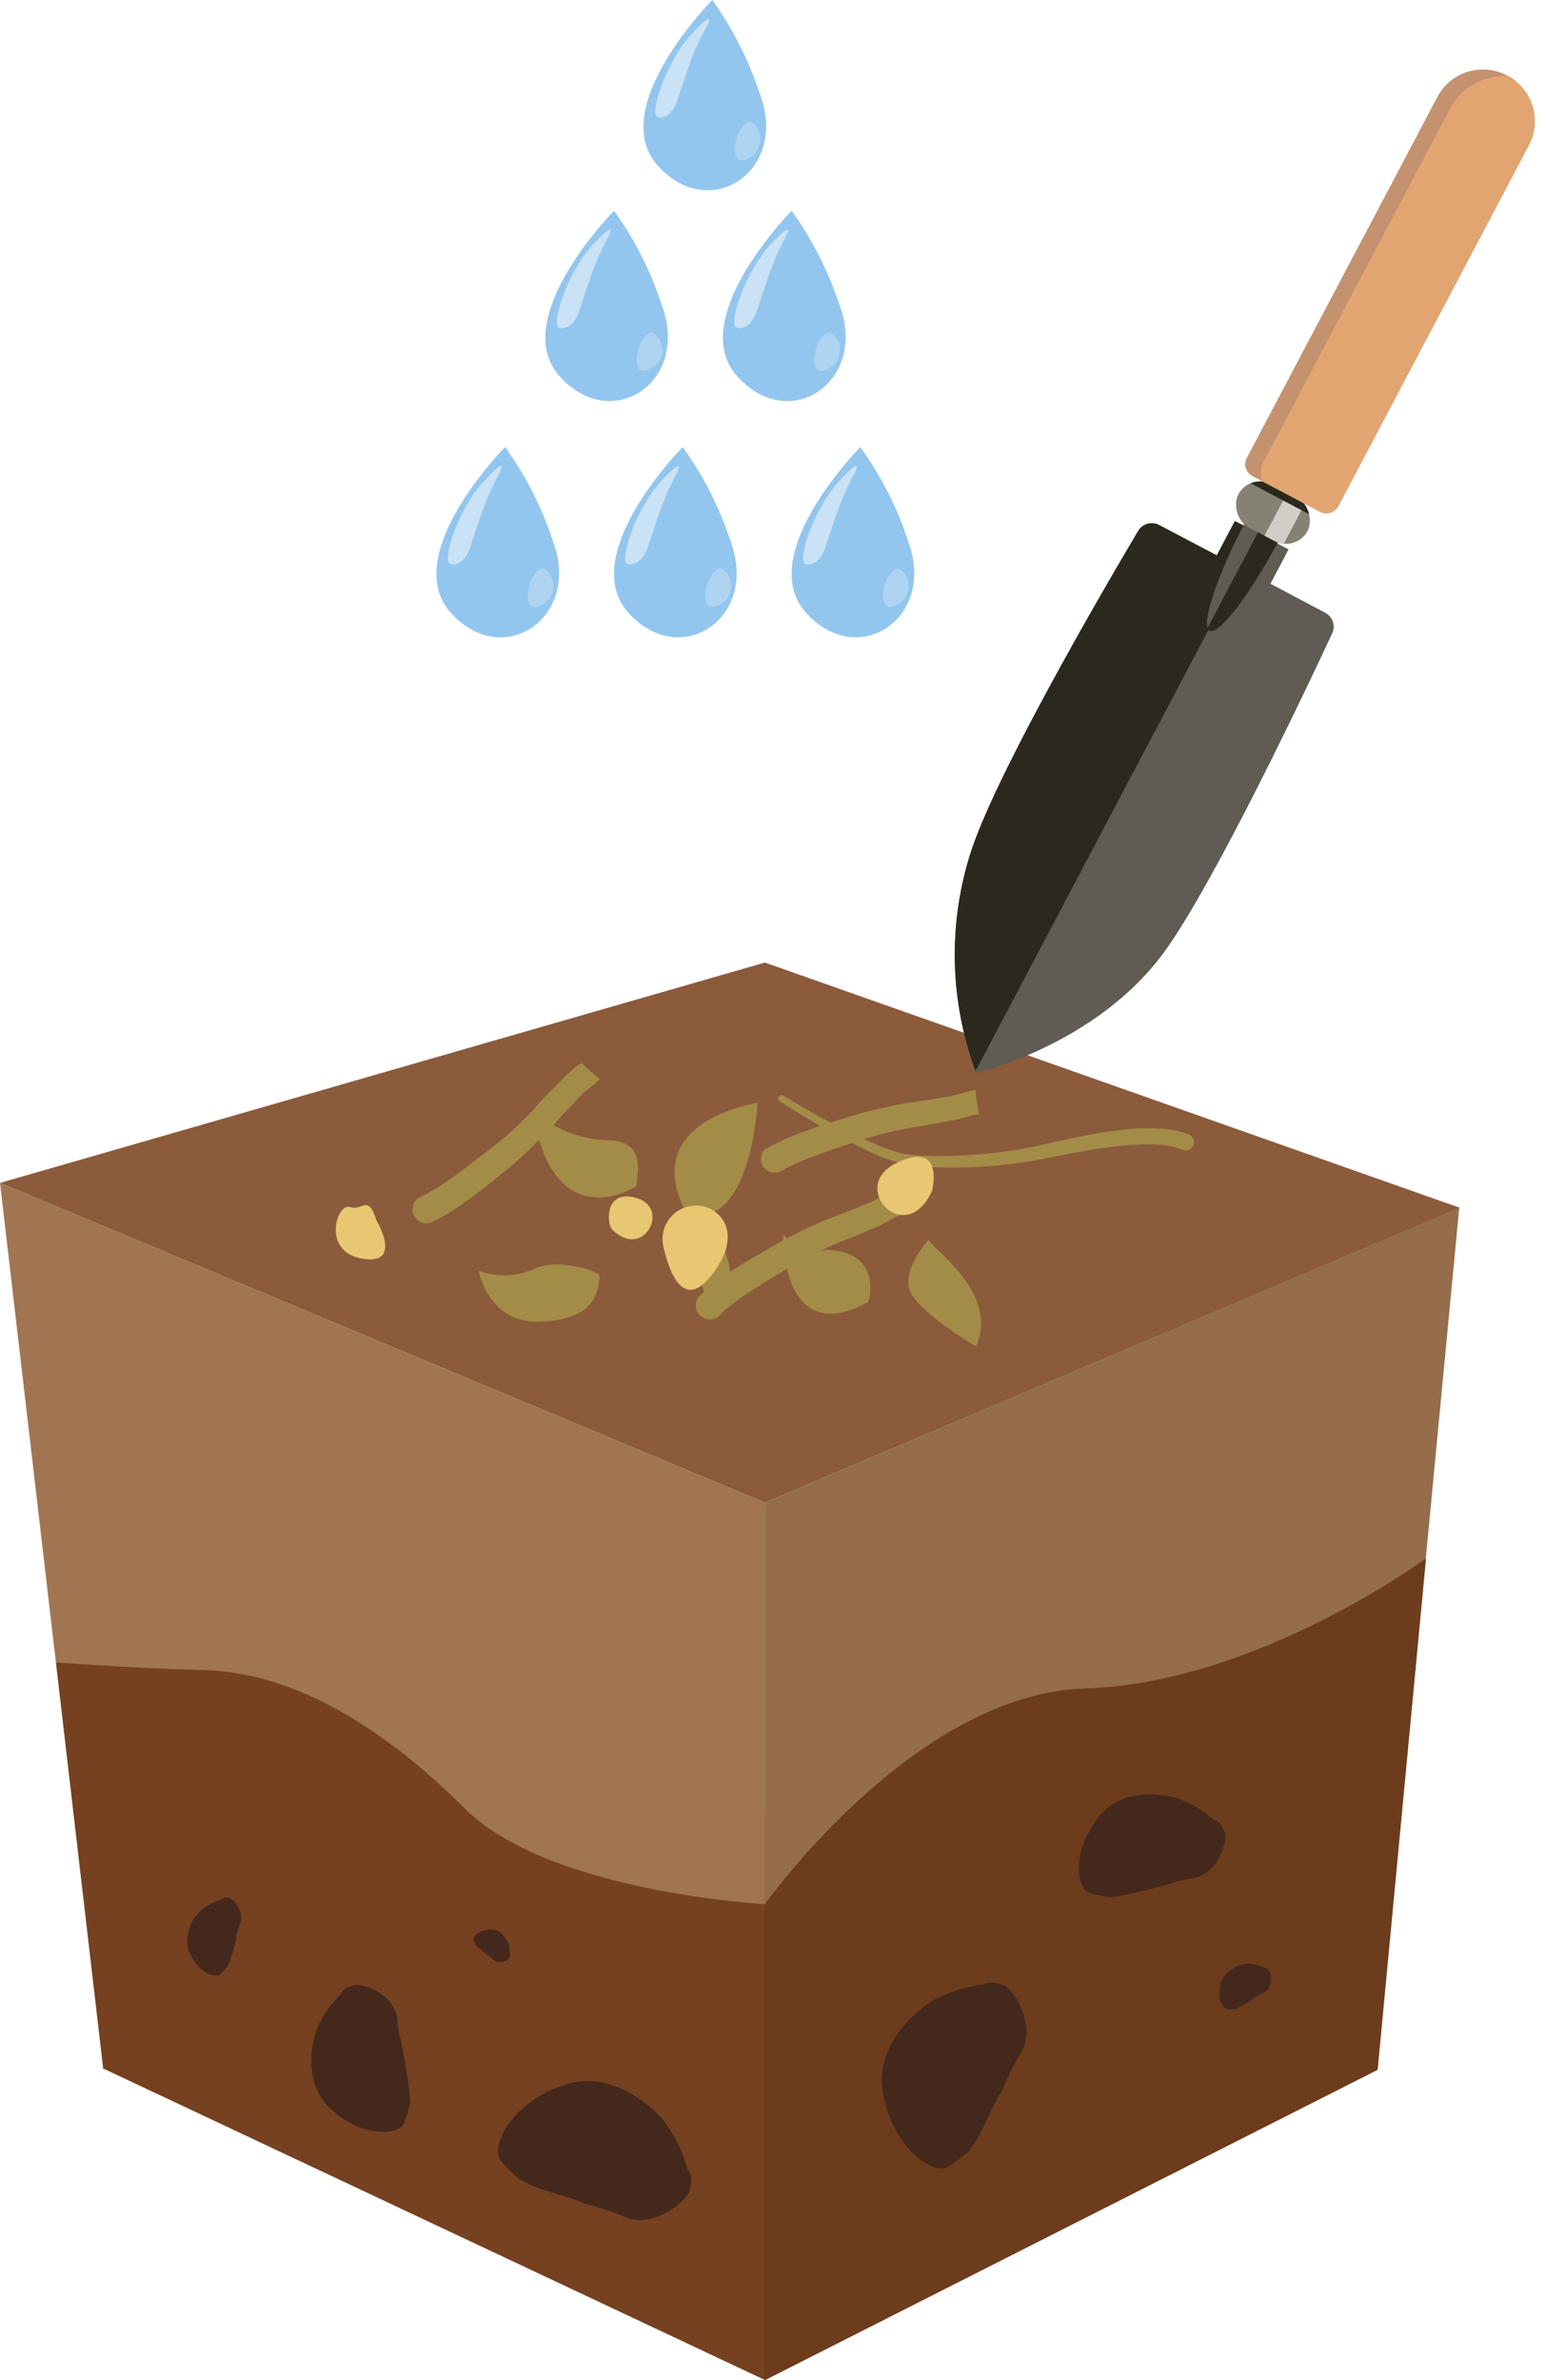 <?xml version="1.0" encoding="UTF-8"?>
<svg xmlns="http://www.w3.org/2000/svg" xmlns:xlink="http://www.w3.org/1999/xlink" viewBox="0 0 99.46 151.11">
  <defs>
    <style>.cls-1{fill:#605b53;}.cls-2{fill:#2b291d;}.cls-3{fill:#868175;}.cls-4{fill:#c5926f;}.cls-5{fill:#8b5b3c;}.cls-6{fill:#956d4b;}.cls-7{fill:#754120;}.cls-8{fill:#a17551;}.cls-9{fill:#44281c;}.cls-10{fill:#6c3c1d;}.cls-11{fill:#a38c48;}.cls-12{fill:#e9c671;}.cls-13{fill:#93c6ee;}.cls-14{fill:#c9e2f6;}.cls-15{fill:#aed4f2;}.cls-16{clip-path:url(#clip-path);}.cls-17{clip-path:url(#clip-path-2);}.cls-18{fill:#605c53;}.cls-19{clip-path:url(#clip-path-3);}.cls-20{fill:#d2cec7;}.cls-21{clip-path:url(#clip-path-4);}.cls-22{fill:#e2a571;}</style>
    <clipPath id="clip-path">
      <path class="cls-1" d="M73.71,60.75C69.31,66.46,62,68.11,62,68.11a21.32,21.32,0,0,1-.42-13.76c1.67-5.55,10.68-20.59,10.68-20.59a1,1,0,0,1,1.37-.42l3.65,1.92,1.15-2.18,3.41,1.8-1.15,2.18,3.47,1.84a1,1,0,0,1,.42,1.37S77.24,56.15,73.71,60.75Z"></path>
    </clipPath>
    <clipPath id="clip-path-2">
      <ellipse class="cls-2" cx="80.26" cy="33.52" rx="7.37" ry="1.22" transform="translate(13.14 88.84) rotate(-62.16)"></ellipse>
    </clipPath>
    <clipPath id="clip-path-3">
      <rect class="cls-3" x="78.37" y="31" width="4.97" height="3.09" rx="1.55" transform="translate(24.55 -33.99) rotate(27.84)"></rect>
    </clipPath>
    <clipPath id="clip-path-4">
      <path class="cls-4" d="M88.7,3.05h0A3.27,3.27,0,0,1,92,6.33v25.9a.86.86,0,0,1-.86.86H86.29a.86.86,0,0,1-.86-.86V6.33A3.27,3.27,0,0,1,88.7,3.05Z" transform="translate(18.7 -39.33) rotate(27.84)"></path>
    </clipPath>
  </defs>
  <g id="Слой_2" data-name="Слой 2">
    <g id="Слой_1-2" data-name="Слой 1">
      <polygon class="cls-5" points="6.5 131.3 48.58 151.1 87.5 131.4 47.04 114.25 6.5 131.3"></polygon>
      <polygon class="cls-5" points="0 75.1 48.58 95.4 92.72 76.68 48.58 61.11 0 75.1"></polygon>
      <path class="cls-6" d="M48.58,95.4v25.49S62,111,67.46,110.49s16.08,20.41,20,20.91l5.22-54.72Z"></path>
      <path class="cls-7" d="M3.55,105.54l3,25.76,42.08,19.81V120.89S25.35,111,22.87,107.52,3.55,105.54,3.55,105.54Z"></path>
      <path class="cls-8" d="M0,75.1l3.55,30.44s4.54.36,9.42.49c6.11.17,11.88,4.13,16.51,8.75,5.37,5.38,19.1,6.11,19.1,6.11V95.4Z"></path>
      <path class="cls-9" d="M32.38,124.12a1.94,1.94,0,0,0-.1-.75h0s-.32-.85-1.07-.87-1.2.43-1.15.66a1.65,1.65,0,0,0,.16.34s0,0,0,0a5.54,5.54,0,0,0,.63.53.29.29,0,0,0,.12.09l.12.09c.29.21.26.29.56.35a.89.89,0,0,0,.62-.15l.06-.11h0A.23.23,0,0,0,32.38,124.12Z"></path>
      <path class="cls-9" d="M14,120.61a3.9,3.9,0,0,0-1.26.69h0a2.56,2.56,0,0,0-.77,2.5c.49,1.34,1.59,1.81,2,1.56a5.51,5.51,0,0,0,.49-.53s0,0,0,0a11,11,0,0,0,.48-1.48A.68.68,0,0,0,15,123c0-.07,0-.15.07-.29.16-.65.33-.65.22-1.23a1.7,1.7,0,0,0-.71-1,1.17,1.17,0,0,0-.23,0h0A.46.46,0,0,0,14,120.61Z"></path>
      <path class="cls-9" d="M43.68,137.75a9.35,9.35,0,0,0-1.6-3.22h0s-2.79-3.28-6.19-2.18-4.71,3.82-4.12,4.79a13,13,0,0,0,1.29,1.28s.08,0,.11,0c1,.65,2.86,1,3.68,1.36a1.9,1.9,0,0,0,.65.22l.71.21c1.63.46,1.6.88,3.06.67a4.3,4.3,0,0,0,2.51-1.69,2.3,2.3,0,0,0,.11-.57h0l0-.07A1,1,0,0,0,43.68,137.75Z"></path>
      <path class="cls-9" d="M21.69,126.56a7,7,0,0,0-1.57,2.26h0s-1.18,3.09.82,5,4.3,1.76,4.73,1a10.65,10.65,0,0,0,.38-1.34s0-.05,0-.08a23.58,23.58,0,0,0-.44-3,1.51,1.51,0,0,0-.09-.51c0-.14-.06-.3-.12-.55-.29-1.27,0-1.4-.68-2.31A3.32,3.32,0,0,0,22.61,126a2.59,2.59,0,0,0-.43.14v0l0,0A.8.8,0,0,0,21.69,126.56Z"></path>
      <path class="cls-10" d="M48.58,120.89s9.46-13.37,20.36-13.7,21.63-8.26,21.63-8.26L87.5,131.4,48.58,151.11Z"></path>
      <path class="cls-9" d="M62.46,126a9.09,9.09,0,0,0-3.38,1.11v0s-3.62,2.27-3,5.76,3.08,5.16,4.11,4.72a14.43,14.43,0,0,0,1.44-1.08s0-.08,0-.11c.77-.89,1.34-2.67,1.86-3.42a1.94,1.94,0,0,0,.3-.6c.09-.17.17-.36.31-.67.68-1.53,1.08-1.44,1.09-2.91a4.28,4.28,0,0,0-1.29-2.7,2.77,2.77,0,0,0-.56-.19v0h-.07A1,1,0,0,0,62.46,126Z"></path>
      <path class="cls-9" d="M80.34,124.94a2.66,2.66,0,0,0-1-.26h0a2,2,0,0,0-1.72,1c-.41,1,0,1.83.3,1.88.09,0,.37,0,.55,0l0,0a8.8,8.8,0,0,0,1-.58.43.43,0,0,0,.18-.11l.19-.12c.42-.28.51-.19.75-.57a1.34,1.34,0,0,0,.11-.91l-.12-.14h0A.28.28,0,0,0,80.34,124.94Z"></path>
      <path class="cls-9" d="M77.11,115.56a7.13,7.13,0,0,0-2.39-1.41h0s-3.18-1-4.92,1.19-1.44,4.45-.65,4.82a8.63,8.63,0,0,0,1.37.29s0,0,.08,0a26,26,0,0,0,3-.67,1.31,1.31,0,0,0,.51-.14c.15,0,.3-.08.55-.15,1.25-.39,1.4-.11,2.27-.86a3.36,3.36,0,0,0,.91-2.15,2.83,2.83,0,0,0-.17-.42h0l0,0A.82.82,0,0,0,77.11,115.56Z"></path>
      <path class="cls-11" d="M49.76,69.56a47.83,47.83,0,0,0,5.88,3.1,12.67,12.67,0,0,0,1.53.54,7.48,7.48,0,0,0,1.6.17,26,26,0,0,0,3.3-.08,27.87,27.87,0,0,0,3.27-.43c1.06-.21,2.16-.49,3.26-.7a28.8,28.8,0,0,1,3.37-.5,11.19,11.19,0,0,1,1.74,0,5.62,5.62,0,0,1,1.8.37.51.51,0,0,1,.28.68.52.52,0,0,1-.68.29h0a4.52,4.52,0,0,0-1.46-.32,10.66,10.66,0,0,0-1.6,0,28.19,28.19,0,0,0-3.26.41c-1.1.18-2.16.43-3.29.62a30.88,30.88,0,0,1-6.75.37L57.88,74l-.43-.06L57,73.8a13.87,13.87,0,0,1-1.6-.6,50.1,50.1,0,0,1-5.87-3.28.21.21,0,0,1-.07-.29.21.21,0,0,1,.29-.07Z"></path>
      <path class="cls-11" d="M36.69,67.63c-.34.31-.71.58-1,.91l-1,1c-.34.34-.6.66-.89,1l-.91.91c-.63.59-1.28,1.14-2,1.68s-1.37,1.07-2.07,1.57a13.07,13.07,0,0,1-2.11,1.28l0,0h0a.88.88,0,0,0,.74,1.6,14.35,14.35,0,0,0,2.41-1.5c.74-.54,1.44-1.1,2.13-1.66s1.39-1.17,2-1.81c.33-.32.65-.64,1-1s.61-.71.9-1l.87-.93c.29-.31.63-.57,1-.86l.34-.31a14.19,14.19,0,0,1-1.15-1Z"></path>
      <path class="cls-11" d="M61.92,70.76c-.44.12-.88.27-1.33.35l-1.36.25c-.46.1-.87.14-1.29.22s-.84.16-1.26.25c-.83.2-1.65.44-2.48.71s-1.66.55-2.47.86a12.7,12.7,0,0,0-2.22,1l0,0h0A.88.88,0,0,1,48.54,73a15.13,15.13,0,0,1,2.59-1.18c.85-.31,1.71-.58,2.56-.85s1.74-.5,2.63-.69c.45-.1.9-.19,1.35-.26s.93-.12,1.33-.2l1.26-.21c.42-.07.83-.21,1.24-.31l.45-.11a13.63,13.63,0,0,0,.23,1.54Z"></path>
      <path class="cls-11" d="M57,77.21c-.41.21-.8.46-1.22.64l-1.27.54c-.44.19-.82.32-1.22.49s-.78.34-1.17.52c-.77.38-1.52.79-2.27,1.23s-1.5.9-2.22,1.38a12.88,12.88,0,0,0-1.94,1.5l0,0h0a.88.88,0,0,1-1.23-1.27,14.45,14.45,0,0,1,2.27-1.72c.76-.49,1.54-.94,2.32-1.38s1.59-.88,2.41-1.26c.42-.19.84-.37,1.27-.54s.87-.32,1.25-.48l1.18-.48c.39-.16.76-.39,1.14-.58a4.11,4.11,0,0,0,.42-.21,12.91,12.91,0,0,0,.56,1.46Z"></path>
      <path class="cls-11" d="M59,78.68c0,.53,4.5,3.27,3,6.8,0,0-3.44-2-4.15-3.4S59,78.68,59,78.68Z"></path>
      <path class="cls-11" d="M45.47,78.15s-2.3,2,0,5.21C45.47,83.36,47.58,82.12,45.47,78.15Z"></path>
      <path class="cls-11" d="M40.43,75.31s-5.3,3.44-6.62-4.82a7.64,7.64,0,0,0,4.68,1.9C41.13,72.39,40.43,74.51,40.43,75.31Z"></path>
      <path class="cls-11" d="M38.08,81c0-.28-2.74-1.2-4.24-.4a4.77,4.77,0,0,1-3.44.08S31,84,34.24,83.91,38,82.37,38.08,81Z"></path>
      <path class="cls-11" d="M43.62,77s-3.54-5.3,4.5-7C48.12,70,47.68,78.3,43.62,77Z"></path>
      <path class="cls-11" d="M55.09,82.7c.18-.1.94-3.35-2.71-3.35a2.83,2.83,0,0,1-2.64-1S49.55,85.65,55.09,82.7Z"></path>
      <path class="cls-12" d="M23.91,77.48s1.72,2.87-.9,2.43-1.61-3.56-.79-3.28S23.36,75.76,23.91,77.48Z"></path>
      <path class="cls-12" d="M45.07,76.72a2.13,2.13,0,0,0-2.93,2.46c.4,1.72,1.36,4.26,3.3,1.45C46.81,78.64,46.17,77.26,45.07,76.72Z"></path>
      <path class="cls-12" d="M38.9,78.08c-.4-.39-.5-2.67,1.59-2S40.86,80,38.9,78.08Z"></path>
      <path class="cls-12" d="M59.2,75.6s.84-3.26-2.27-1.76S57.52,79.31,59.2,75.6Z"></path>
      <path class="cls-13" d="M32.08,28.38s-6.76,6.84-3.45,10.52,8.33.32,6.48-4.57A21.76,21.76,0,0,0,32.08,28.38Z"></path>
      <path class="cls-14" d="M29.85,34.79c.23-.7.76-2.32,1-2.9A15.87,15.87,0,0,1,31.74,30s.64-1.24-1,.54-2.67,5.06-2.17,5.25S29.62,35.48,29.85,34.79Z"></path>
      <path class="cls-15" d="M33.63,37.15c-.2.67-.11,1.29.21,1.38a1.23,1.23,0,0,0,1.23-.91,1.26,1.26,0,0,0-.51-1.51C34.24,36,33.83,36.48,33.63,37.15Z"></path>
      <path class="cls-13" d="M43.36,28.38S36.6,35.22,39.91,38.9s8.33.32,6.48-4.57A21.76,21.76,0,0,0,43.36,28.38Z"></path>
      <path class="cls-14" d="M41.13,34.79c.23-.7.76-2.32,1-2.9A15.87,15.87,0,0,1,43,30s.64-1.24-1,.54-2.67,5.06-2.17,5.25S40.9,35.48,41.13,34.79Z"></path>
      <path class="cls-15" d="M44.91,37.15c-.2.67-.1,1.29.21,1.38a1.23,1.23,0,0,0,1.23-.91,1.26,1.26,0,0,0-.51-1.51C45.52,36,45.11,36.48,44.91,37.15Z"></path>
      <path class="cls-13" d="M54.64,28.38s-6.76,6.84-3.45,10.52,8.33.32,6.48-4.57A21.76,21.76,0,0,0,54.64,28.38Z"></path>
      <path class="cls-14" d="M52.41,34.79c.23-.7.76-2.32,1-2.9A15.87,15.87,0,0,1,54.3,30s.64-1.24-1,.54-2.67,5.06-2.17,5.25S52.18,35.48,52.41,34.79Z"></path>
      <path class="cls-15" d="M56.19,37.15c-.2.67-.1,1.29.21,1.38a1.23,1.23,0,0,0,1.23-.91,1.26,1.26,0,0,0-.51-1.51C56.8,36,56.39,36.48,56.19,37.15Z"></path>
      <path class="cls-13" d="M39,13.38s-6.76,6.84-3.45,10.52,8.33.32,6.47-4.56A21.83,21.83,0,0,0,39,13.38Z"></path>
      <path class="cls-14" d="M36.77,19.8c.23-.71.76-2.32,1-2.9A15.59,15.59,0,0,1,38.65,15s.65-1.24-1,.54S35,20.61,35.49,20.8,36.54,20.49,36.77,19.8Z"></path>
      <path class="cls-15" d="M40.55,22.16c-.2.67-.11,1.28.21,1.38a1.32,1.32,0,0,0,.71-2.42C41.15,21.05,40.75,21.49,40.55,22.16Z"></path>
      <path class="cls-13" d="M50.28,13.38s-6.76,6.84-3.45,10.52,8.33.32,6.48-4.56A22,22,0,0,0,50.28,13.38Z"></path>
      <path class="cls-14" d="M48.05,19.8c.23-.71.76-2.32,1-2.9A15.59,15.59,0,0,1,49.93,15s.65-1.24-1,.54-2.67,5.06-2.17,5.25S47.82,20.49,48.05,19.8Z"></path>
      <path class="cls-15" d="M51.83,22.16c-.2.67-.11,1.28.21,1.38a1.23,1.23,0,0,0,1.23-.92,1.25,1.25,0,0,0-.51-1.5C52.44,21.05,52,21.49,51.83,22.16Z"></path>
      <path class="cls-13" d="M45.24,0s-6.77,6.84-3.46,10.52,8.33.32,6.48-4.56A22.21,22.21,0,0,0,45.24,0Z"></path>
      <path class="cls-14" d="M43,6.41c.24-.7.76-2.31,1-2.89a15.07,15.07,0,0,1,.92-1.89s.64-1.24-1,.54-2.67,5.06-2.17,5.25S42.77,7.11,43,6.41Z"></path>
      <path class="cls-15" d="M46.78,8.78c-.2.67-.1,1.28.21,1.38a1.22,1.22,0,0,0,1.23-.92,1.25,1.25,0,0,0-.51-1.5C47.39,7.67,47,8.11,46.78,8.78Z"></path>
      <path class="cls-1" d="M73.71,60.75C69.31,66.46,62,68.11,62,68.11a21.32,21.32,0,0,1-.42-13.76c1.67-5.55,10.68-20.59,10.68-20.59a1,1,0,0,1,1.37-.42l3.65,1.92,1.15-2.18,3.41,1.8-1.15,2.18,3.47,1.84a1,1,0,0,1,.42,1.37S77.24,56.15,73.71,60.75Z"></path>
      <g class="cls-16">
        <rect class="cls-2" x="62.46" y="22.85" width="10.55" height="45.86" transform="translate(29.21 -26.33) rotate(27.84)"></rect>
      </g>
      <ellipse class="cls-2" cx="80.26" cy="33.52" rx="7.37" ry="1.22" transform="translate(13.14 88.84) rotate(-62.16)"></ellipse>
      <g class="cls-17">
        <rect class="cls-18" x="74.68" y="20.78" width="6.59" height="19.23" transform="translate(23.21 -32.89) rotate(27.84)"></rect>
      </g>
      <rect class="cls-3" x="78.37" y="31" width="4.97" height="3.09" rx="1.55" transform="translate(24.55 -33.99) rotate(27.84)"></rect>
      <g class="cls-19">
        <rect class="cls-20" x="81.04" y="30.57" width="1.32" height="4.45" transform="translate(24.77 -34.35) rotate(27.84)"></rect>
        <rect class="cls-2" x="77.94" y="29.74" width="9.89" height="2.59" transform="translate(24.08 -35.11) rotate(27.84)"></rect>
      </g>
      <path class="cls-4" d="M88.7,3.05h0A3.27,3.27,0,0,1,92,6.33v25.9a.86.86,0,0,1-.86.86H86.29a.86.86,0,0,1-.86-.86V6.33A3.27,3.27,0,0,1,88.7,3.05Z" transform="translate(18.7 -39.33) rotate(27.84)"></path>
      <g class="cls-21">
        <path class="cls-22" d="M90.2,3.49h0A3.91,3.91,0,0,1,94.11,7.4V30.32a3.91,3.91,0,0,1-3.91,3.91H87.78a1.49,1.49,0,0,1-1.49-1.49V7.4A3.91,3.91,0,0,1,90.2,3.49Z" transform="translate(19.24 -39.93) rotate(27.84)"></path>
      </g>
    </g>
  </g>
</svg>
